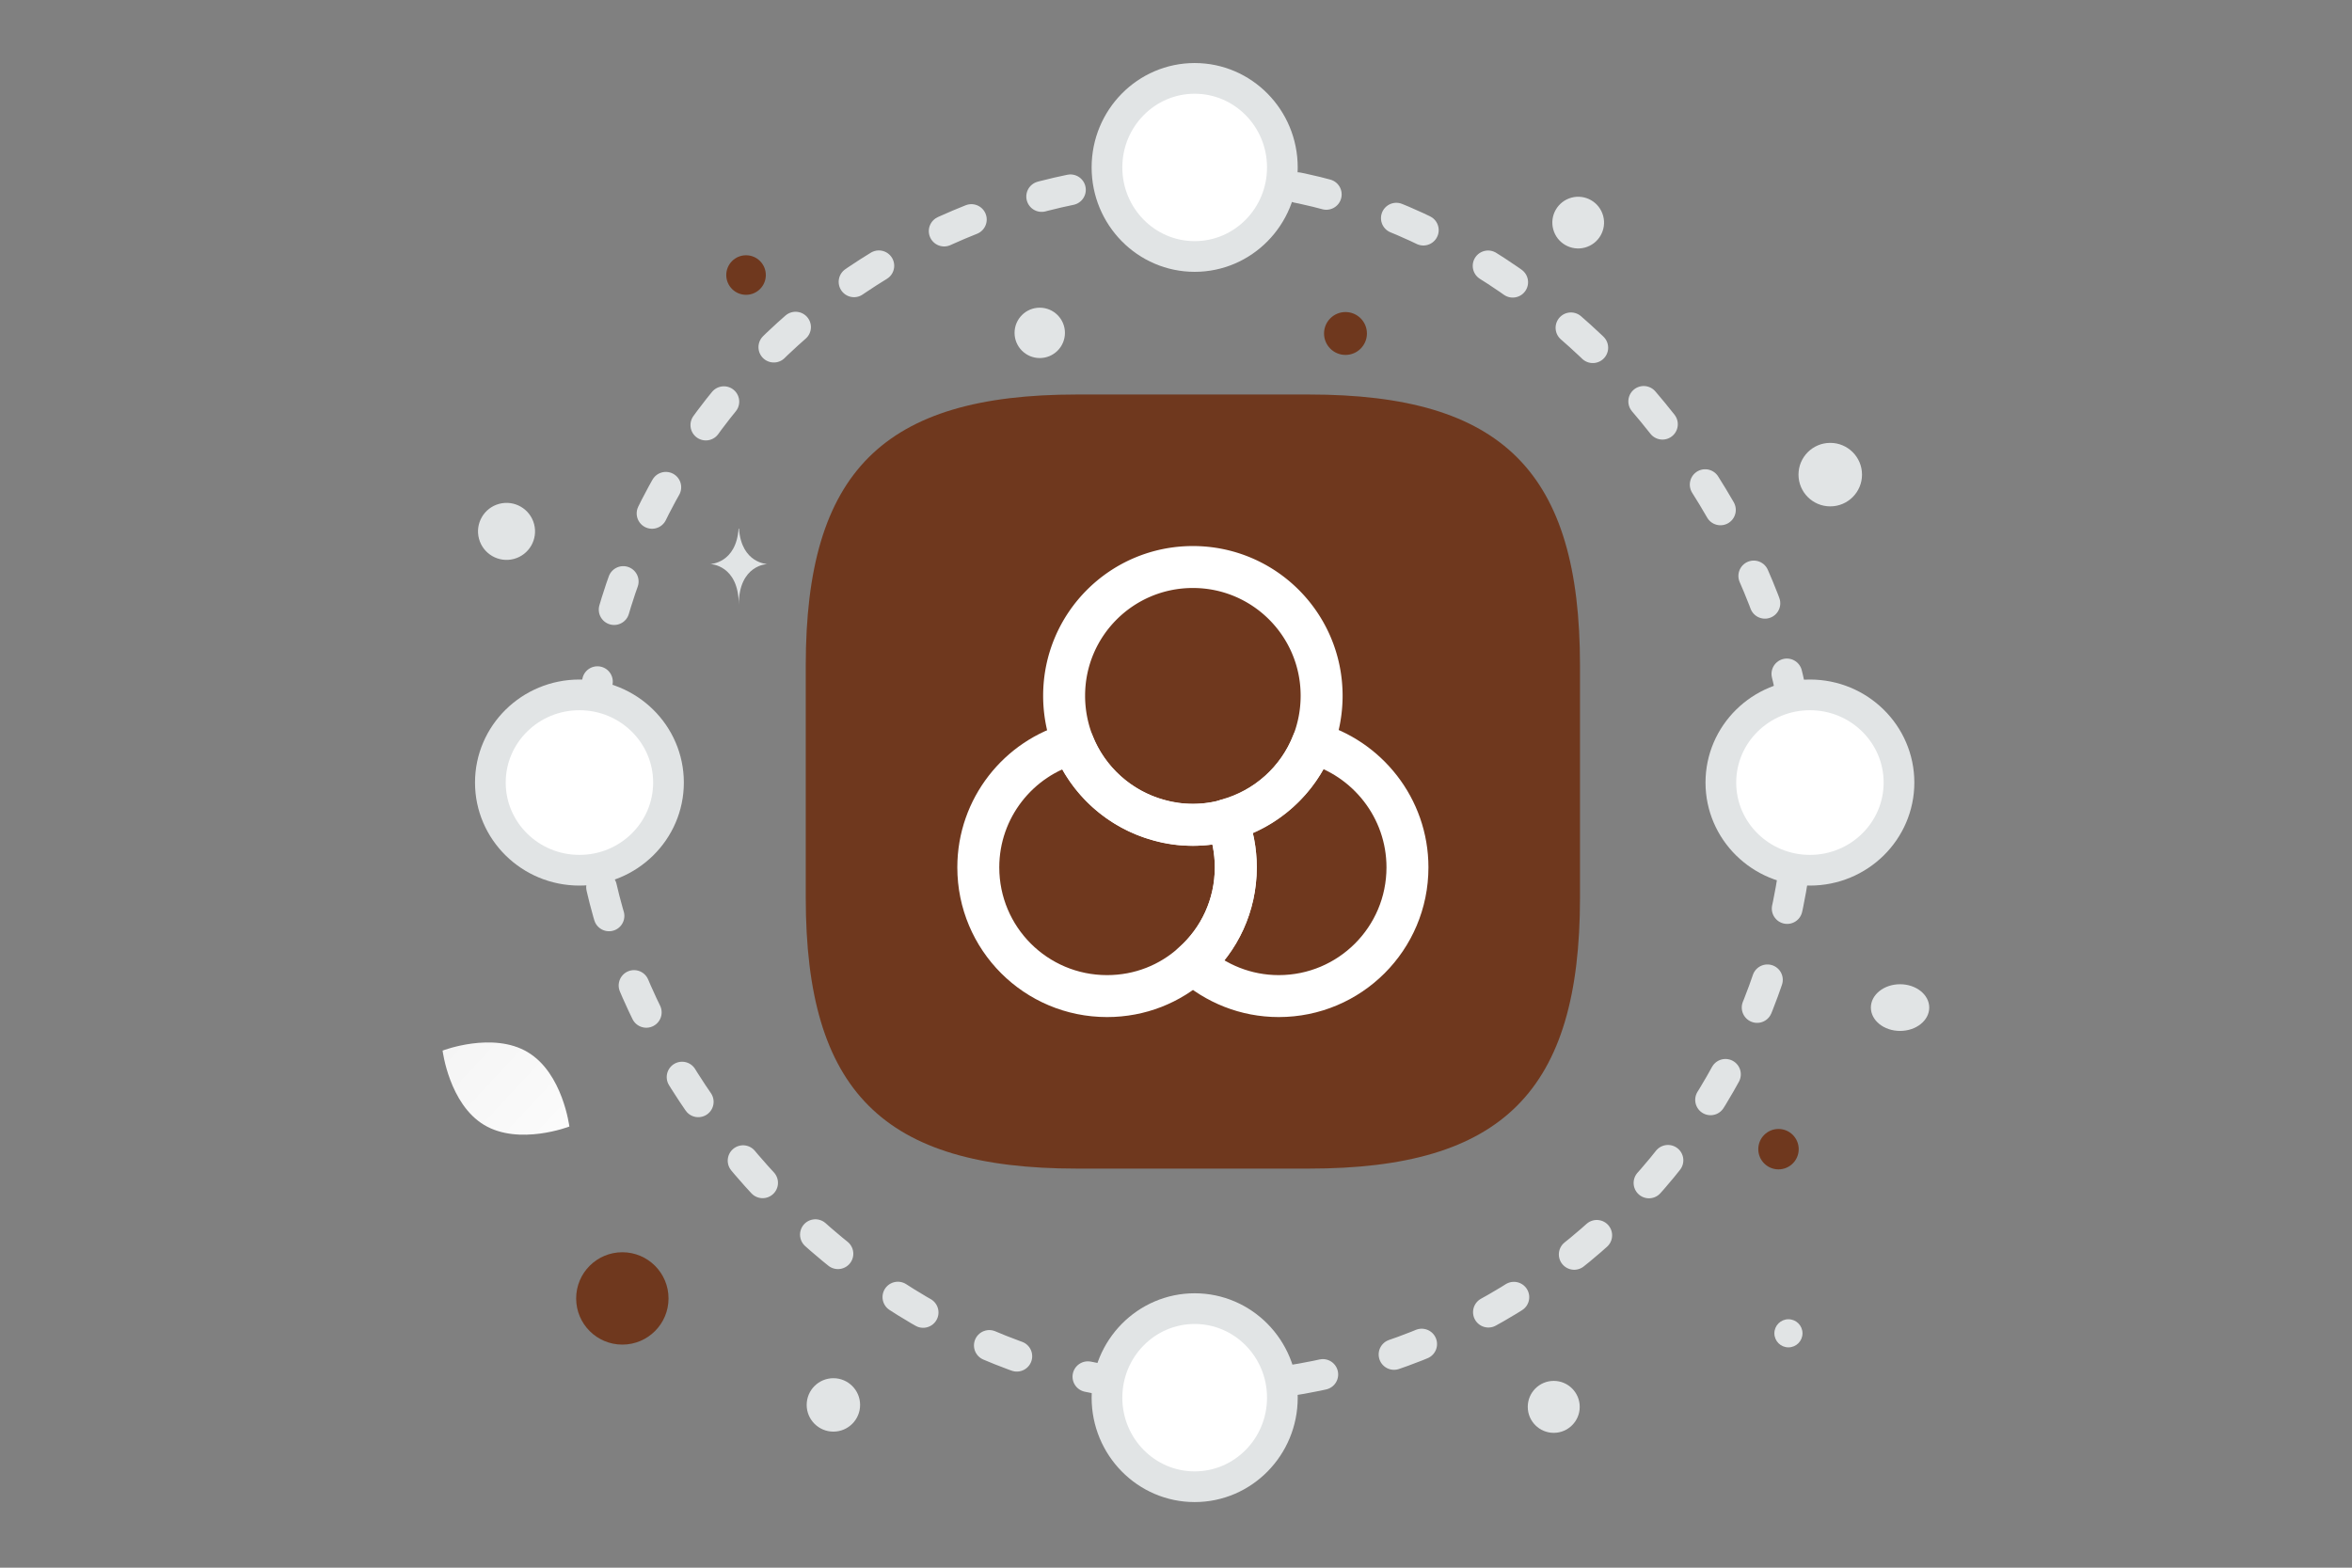<svg width="900" height="600" viewBox="0 0 900 600" fill="none" xmlns="http://www.w3.org/2000/svg"><rect x="0" y="0" width="900" height="600" fill="#808080" stroke="none"/><path fill="transparent" d="M0 0h900v600H0z"/><path d="M412.018 447.258h88.88c74.066 0 103.693-29.627 103.693-103.694v-88.88c0-74.066-29.627-103.693-103.693-103.693h-88.88c-74.067 0-103.694 29.627-103.694 103.693v88.88c0 74.067 29.627 103.694 103.694 103.694z" fill="#6f381e"/><path d="M472.88 331.967c0 14.506-6.295 27.644-16.422 36.676-8.759 7.937-20.254 12.59-32.845 12.59-27.233 0-49.265-22.033-49.265-49.266 0-22.717 15.464-41.876 36.265-47.487 5.611 14.233 17.79 25.318 32.844 29.423 4.105 1.095 8.485 1.779 13.001 1.779s8.895-.547 13.001-1.779c2.189 5.474 3.421 11.632 3.421 18.064z" stroke="#fff" stroke-width="16.054" stroke-linecap="round" stroke-linejoin="round"/><path d="M505.722 266.28c0 6.432-1.232 12.59-3.421 18.201-5.611 14.233-17.79 25.317-32.844 29.423-4.105 1.095-8.485 1.779-13.001 1.779s-8.895-.547-13.001-1.779c-15.053-4.106-27.232-15.054-32.843-29.423a50.041 50.041 0 0 1-3.422-18.201c0-27.233 22.033-49.266 49.266-49.266 27.233 0 49.266 22.033 49.266 49.266z" stroke="#fff" stroke-width="16.054" stroke-linecap="round" stroke-linejoin="round"/><path d="M538.568 331.967c0 27.233-22.033 49.266-49.266 49.266-12.59 0-24.086-4.79-32.844-12.59 10.126-8.895 16.422-22.033 16.422-36.676 0-6.432-1.232-12.59-3.422-18.201 15.054-4.106 27.233-15.054 32.844-29.423 20.801 5.748 36.266 24.907 36.266 47.624z" stroke="#fff" stroke-width="16.054" stroke-linecap="round" stroke-linejoin="round"/><rect x="225.393" y="67.752" width="463.509" height="463.509" rx="231.755" stroke="#E1E4E5" stroke-width="11.747" stroke-linecap="round" stroke-linejoin="bevel" stroke-dasharray="11.32 28.31"/><ellipse cx="221.721" cy="299.507" rx="34.082" ry="33.557" fill="#fff" stroke="#E1E4E5" stroke-width="11.747"/><ellipse cx="457.146" cy="64.082" rx="34.082" ry="33.557" transform="rotate(90 457.146 64.082)" fill="#fff" stroke="#E1E4E5" stroke-width="11.747"/><ellipse cx="692.572" cy="299.507" rx="34.082" ry="33.557" fill="#fff" stroke="#E1E4E5" stroke-width="11.747"/><ellipse cx="457.146" cy="534.932" rx="34.082" ry="33.557" transform="rotate(90 457.146 534.932)" fill="#fff" stroke="#E1E4E5" stroke-width="11.747"/><path d="M185.263 430.552c13.392 8.027 32.606.607 32.606.607s-2.512-20.431-15.913-28.448c-13.392-8.027-32.598-.616-32.598-.616s2.513 20.43 15.905 28.457z" fill="url(#a)"/><circle cx="238.141" cy="496.946" r="17.674" transform="rotate(180 238.141 496.946)" fill="#6f381e"/><circle cx="285.476" cy="105.267" r="7.568" transform="rotate(180 285.476 105.267)" fill="#6f381e"/><circle cx="514.853" cy="127.634" r="8.206" transform="rotate(180 514.853 127.634)" fill="#6f381e"/><circle r="7.732" transform="matrix(-1 0 0 1 680.548 439.821)" fill="#6f381e"/><circle r="9.942" transform="matrix(-1 0 0 1 594.544 538.449)" fill="#E1E4E5"/><circle r="10.221" transform="matrix(-1 0 0 1 318.9 537.702)" fill="#E1E4E5"/><circle r="5.379" transform="matrix(-1 0 0 1 684.35 510.295)" fill="#E1E4E5"/><circle r="12.151" transform="matrix(-1 0 0 1 700.353 181.651)" fill="#E1E4E5"/><circle r="10.911" transform="scale(1 -1) rotate(-75 -35.61 -227.988)" fill="#E1E4E5"/><circle r="9.638" transform="matrix(-1 0 0 1 397.864 127.399)" fill="#E1E4E5"/><ellipse rx="11.166" ry="8.933" transform="matrix(-1 0 0 1 727.063 385.631)" fill="#E1E4E5"/><circle r="9.894" transform="scale(1 -1) rotate(-75 246.434 -436.108)" fill="#E1E4E5"/><path d="M282.617 202.324h.159c.942 13.345 10.867 13.551 10.867 13.551s-10.945.213-10.945 15.634c0-15.421-10.944-15.634-10.944-15.634s9.921-.206 10.863-13.551z" fill="#E1E4E5"/><defs><linearGradient id="a" x1="237.088" y1="456.389" x2="129.328" y2="356.266" gradientUnits="userSpaceOnUse"><stop stop-color="#fff"/><stop offset="1" stop-color="#EEE"/></linearGradient></defs></svg>